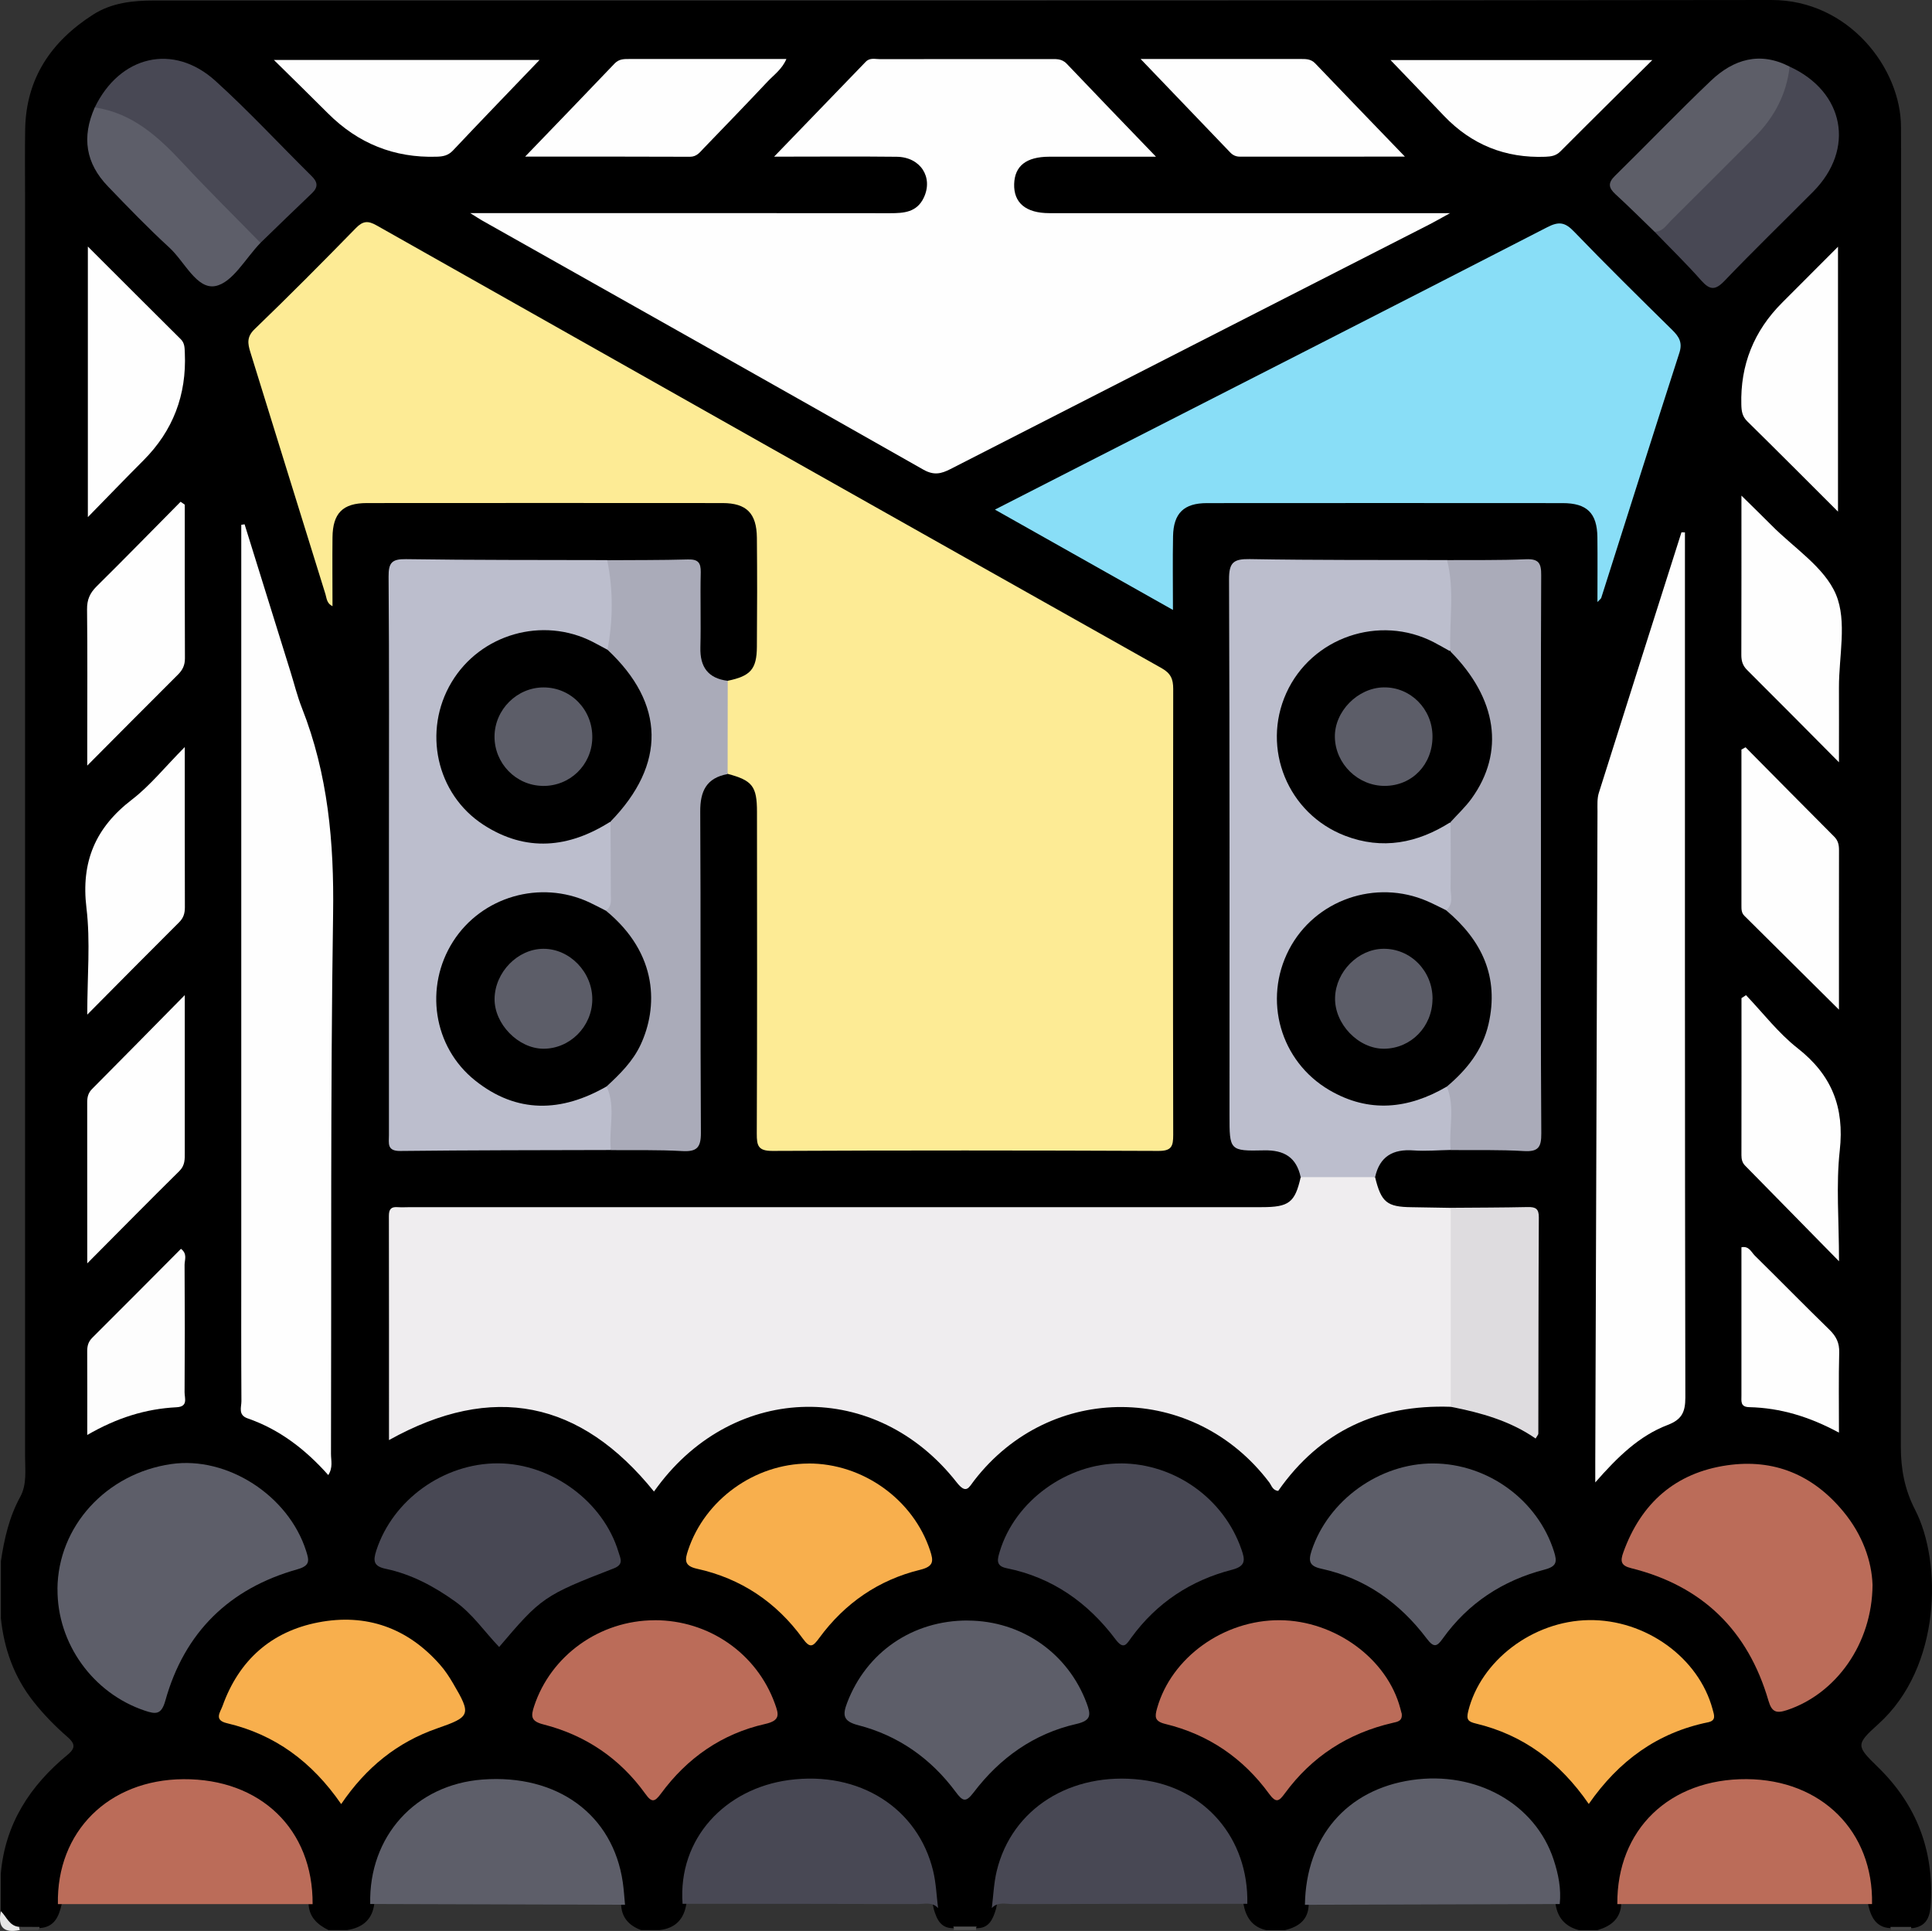 <?xml version="1.0" encoding="UTF-8"?>
<svg id="Layer_1" data-name="Layer 1" xmlns="http://www.w3.org/2000/svg" viewBox="0 0 383.73 383.57">
  <rect x="0" y="0" width="383.73" height="383.57" fill="#333333" stroke="none"/>
  <defs>
    <style>
      .cls-1 {
        fill: #484854;
      }

      .cls-2 {
        fill: #bb6c59;
      }

      .cls-3 {
        fill: #5c5d68;
      }

      .cls-4 {
        fill: #dedcdf;
      }

      .cls-5 {
        fill: #bcbecd;
      }

      .cls-6 {
        fill: #aaabb9;
      }

      .cls-7 {
        fill: #5d5e68;
      }

      .cls-8 {
        fill: #fdeb95;
      }

      .cls-9 {
        fill: #e7e7e7;
      }

      .cls-10 {
        fill: #444;
      }

      .cls-11 {
        fill: #efedef;
      }

      .cls-12 {
        fill: #fdfdfd;
      }

      .cls-13 {
        fill: #f8af4d;
      }

      .cls-14 {
        fill: #515151;
      }

      .cls-15 {
        fill: #89def7;
      }

      .cls-16 {
        fill: #5d5e69;
      }

      .cls-17 {
        fill: #fefefe;
      }
    </style>
  </defs>
  <path d="M.18,321.32v-11.22c.67-4.43,1.64-8.75,3.83-12.75,1.37-2.49,.97-5.35,.97-8.08,0-83.37,0-166.75,0-250.12,0-4.49-.06-8.97,.02-13.46,.17-10.12,5.16-17.44,13.46-22.77C22.18,.53,26.41,.1,30.67,.1,137.72,.08,244.78,.16,351.84,0c15.39-.02,25.77,13.65,25.73,25.3,0,1.74,.02,3.49,.02,5.23,0,85.62,.02,171.23-.05,256.85,0,4.47,.76,8.51,2.84,12.54,5.33,10.34,5.26,31.24-7.31,42.55-4.56,4.11-4.39,4.34-.03,8.6,7.58,7.4,11.04,16.39,10.46,26.96-.13,2.38-.6,4.51-3.47,4.96-1.33,.04-2.66,.01-3.98,.02-3.22,.14-4.38-1.94-4.99-4.61-.31-10.06-4.24-17.89-13.99-21.82-9.65-3.89-18.81-2.86-27.09,3.63-5.75,4.51-7.41,10.96-7.97,17.85-.09,3.07-2.02,4.54-4.7,5.34h-3.74c-2.74-.74-4.27-2.52-4.63-5.33-.24-9.6-3.93-17.3-13.04-21.22-10.01-4.3-19.75-3.43-28.34,3.68-5.43,4.49-7.08,10.89-7.63,17.64,0,3.15-1.95,4.56-4.71,5.24h-3.74c-2.86-.65-4.07-2.69-4.54-5.36-.98-13.07-7.34-21.08-19-23.17-10.18-1.83-18.95,.96-25.57,9.23-2.32,2.9-3.33,6.36-3.71,9.98-.18,1.74-.45,3.44-.84,5.13-.62,2.03-1.38,3.92-4.02,3.79-1.42,0-2.84,0-4.26,0-2.65,.14-3.46-1.7-4.07-3.76-.24-1.34-.62-2.65-.76-4.02-1.12-11.12-8.57-19.05-19.71-20.54-8.53-1.14-16.23,.7-22.58,7.07-4.57,4.59-5.86,10.2-6.08,16.31-.44,3.09-2.12,4.94-5.29,5.32h-3.74c-2.43-.92-3.91-2.55-3.95-5.26-.8-11.24-5.73-19.5-17.08-22.67-14.29-4-31.71,3.16-31.93,22.65-.38,3.2-2.33,4.8-5.38,5.28h-3.74c-2.23-1.11-3.9-2.64-3.94-5.36-.89-23.83-25.8-28.36-39.27-19.29-7,4.72-9.38,11.55-9.76,19.49-.57,2.5-1.47,4.69-4.56,4.77-1.18,0-2.36,0-3.54,0-2.54,.32-3.34-1.43-4-3.35v-7.48c.86-9.89,5.82-17.49,13.31-23.64,1.66-1.37,1.35-2.26-.09-3.52-2.44-2.12-4.7-4.43-6.72-6.99-3.89-4.92-5.88-10.55-6.5-16.72Z"/>
  <path class="cls-9" d="M.18,379.65c1.14,1.1,1.66,2.92,3.59,3.1,.32,.08,.45,.19,.38,.36-.07,.19-.15,.28-.24,.28-3.16,.67-4.41-.58-3.74-3.74Z"/>
  <path class="cls-14" d="M193.98,382.7c-.14,.22-.17,.45-.08,.69h-4.49c.09-.24,.06-.47-.08-.69,1.55,0,3.09,0,4.64,0Z"/>
  <path class="cls-10" d="M3.92,383.39c-.06-.21-.11-.42-.15-.64,1.36,0,2.72,.02,4.07,.02,.01,.23-.05,.43-.19,.61H3.92Z"/>
  <path class="cls-10" d="M375.67,383.39c-.14-.18-.2-.39-.19-.62,1.37,0,2.74,0,4.11,0,.01,.23-.05,.43-.19,.61h-3.74Z"/>
  <path class="cls-8" d="M144.54,135.23c4.51-.93,5.76-2.28,5.79-6.74,.06-7.23,.07-14.45,0-21.68-.05-4.85-2.06-6.87-6.81-6.88-23.55-.02-47.1-.02-70.65,0-4.79,0-6.78,2.01-6.83,6.82-.05,4.48,0,8.97,0,13.67-1.16-.56-1.16-1.61-1.4-2.39-4.99-16.01-9.94-32.04-14.91-48.06-.53-1.71-.77-3.05,.85-4.6,6.82-6.57,13.49-13.29,20.11-20.07,1.4-1.43,2.4-1.49,4.1-.53,51.95,29.37,103.93,58.7,155.94,87.96,1.82,1.03,2.29,2.18,2.29,4.11-.05,29.53-.06,59.06,0,88.59,0,2.26-.31,3.21-2.96,3.19-25.54-.11-51.09-.12-76.63,0-2.83,.01-3.13-1.01-3.12-3.42,.09-21.31,.06-42.61,.04-63.92,0-5.11-.92-6.25-5.82-7.56-2.21-3.64-.92-7.65-1.11-11.48-.12-2.36-.67-4.93,1.13-7.04Z"/>
  <path class="cls-11" d="M288.15,279.45c-14.37-.5-25.95,4.78-34.28,16.71-1.14-.13-1.32-1.11-1.79-1.72-14.97-19.75-43.39-19.97-58.55-.4-1.13,1.46-1.59,2.87-3.53,.4-15.95-20.35-43.93-19.89-59.38,.85-.22,.3-.44,.6-.73,.99-14.57-18.05-32-21.71-52.63-10.22,0-14.98,.01-29.76-.02-44.55,0-1.3,.43-1.82,1.72-1.72,.87,.06,1.74,0,2.62,0,56.34,0,112.67,0,169.01,0,5.44,0,6.6-.91,7.75-5.95,4.93-1.89,9.85-1.88,14.78,0,1.21,4.99,2.35,5.91,7.27,5.96,2.59,.03,5.17,.08,7.76,.13,1.28,1.28,1.19,2.94,1.2,4.53,.05,10.16,.05,20.31,0,30.47,0,1.59,.13,3.26-1.18,4.53Z"/>
  <path class="cls-17" d="M93.38,42.33c28.6,0,56.01-.01,83.43,.02,2.73,0,5.27-.18,6.65-3.04,1.96-4.07-.62-8.12-5.36-8.17-7.82-.09-15.65-.02-24.35-.02,6.4-6.63,12.3-12.74,18.2-18.85,.83-.86,1.87-.52,2.83-.52,11.22-.02,22.43-.02,33.65-.01,1.22,0,2.41-.16,3.44,.92,5.7,6,11.46,11.95,17.73,18.47-7.6,0-14.4-.01-21.2,0-4.56,.01-6.86,1.82-6.97,5.42-.11,3.74,2.32,5.79,6.99,5.79,24.92,.01,49.85,0,74.77,0h4.81c-1.96,1.08-2.95,1.66-3.97,2.18-31.75,16.21-63.5,32.41-95.24,48.65-1.85,.95-3.31,1.3-5.39,.12-29.18-16.57-58.43-33.02-87.66-49.5-.49-.28-.96-.6-2.35-1.46Z"/>
  <path class="cls-15" d="M317.28,119.58c0-4.54,.04-8.72-.01-12.89-.06-4.76-2.07-6.75-6.9-6.75-23.55-.02-47.1-.02-70.65,0-4.58,0-6.64,2.01-6.73,6.57-.09,4.69-.02,9.38-.02,14.65-11.93-6.73-23.36-13.17-35.36-19.93,6.24-3.19,12-6.14,17.76-9.08,30.66-15.65,61.34-31.27,91.95-47.02,2.33-1.2,3.54-.97,5.3,.86,6.4,6.64,12.97,13.11,19.54,19.58,1.35,1.33,2.05,2.49,1.39,4.53-5.23,16.2-10.35,32.43-15.51,48.65-.06,.19-.28,.32-.75,.83Z"/>
  <path class="cls-5" d="M273.12,233.83c-4.93,0-9.86,0-14.78,0-.85-3.94-3.28-5.41-7.27-5.32-6.87,.16-6.87,.01-6.87-7.01,0-35.47,.05-70.94-.09-106.41-.01-3.37,.89-4.08,4.11-4.03,13.06,.23,26.13,.16,39.2,.19,1.33,.59,1.75,1.77,1.76,3.05,.06,4.71,.57,9.44-.36,14.12-1.53,2.25-3.11,.55-4.54-.07-7-3.02-13.86-2.98-20.34,1.2-9.03,5.83-11.9,17.53-6.75,26.61,5.19,9.15,16.88,12.77,26.68,8.35,1.51-.68,3.06-2.65,4.9-.44,.63,5.54,1.31,11.09-.42,16.56-2.07,1.5-3.79-.01-5.56-.71-14.19-5.63-28.26,4.05-28.05,19.32,.16,11.87,11.98,21.36,23.6,18.95,2.08-.43,4.09-1.07,6.04-1.91,1.23-.53,2.48-1.31,3.88-.41,1.54,4.21,1.72,8.4-.12,12.56-2.47,.04-4.96,.27-7.41,.09-4.07-.3-6.7,1.2-7.61,5.3Z"/>
  <path class="cls-17" d="M48.58,104.15c3.04,9.78,6.09,19.55,9.13,29.33,.74,2.37,1.33,4.8,2.24,7.11,5.2,13.17,6.42,26.79,6.21,40.91-.54,35.76-.31,71.54-.42,107.31,0,1.3,.43,2.69-.54,4.2-4.51-5.08-9.67-9.06-16.01-11.26-1.96-.68-1.23-2.23-1.24-3.44-.06-9.47-.03-18.94-.03-28.42V104.25c.22-.03,.44-.07,.66-.1Z"/>
  <path class="cls-5" d="M121.33,228.44c-13.94,.04-27.89,.03-41.83,.19-2.69,.03-2.25-1.54-2.25-3.12,0-19.3,0-38.6,0-57.9,0-17.68,.07-35.36-.07-53.04-.02-2.77,.62-3.54,3.45-3.5,13.32,.2,26.64,.15,39.96,.19,.7,.34,1.38,.82,1.45,1.59,.45,5.41,1.25,10.84-.53,16.18-1.88,1.2-3.3-.24-4.81-.91-9.92-4.41-21.41-.79-26.41,8.61-4.24,7.96-3.09,15.62,2.2,22.7,4.15,5.55,13.63,8.26,21.02,6.22,1.8-.5,3.52-1.22,5.21-2.01,1.13-.53,2.35-1.08,3.25,.44,.62,5.55,1.32,11.09-.43,16.57-1.74,1.33-3.31,.23-4.87-.42-4.47-1.87-8.97-2.6-13.81-1.35-10.71,2.77-17.23,13.65-14.56,24.61,2.51,10.29,13.54,16.98,23.97,14.53,1.82-.43,3.58-1.02,5.31-1.75,1.23-.52,2.47-1.31,3.88-.41,1.55,4.21,1.72,8.4-.12,12.57Z"/>
  <path class="cls-17" d="M334.66,105.77v3.72c0,56.04-.03,112.09,.08,168.13,0,2.92-.74,4.38-3.52,5.44-5.64,2.15-9.91,6.32-14.37,11.41,0-1.91,0-2.97,0-4.04,.14-43.09,.29-86.18,.44-129.27,0-1.24-.09-2.55,.28-3.7,5.43-17.25,10.92-34.48,16.4-51.72,.23,0,.46,.02,.69,.02Z"/>
  <path class="cls-6" d="M121.33,228.44c-.47-4.2,1.04-8.53-.85-12.63-.18-1.93,1.38-2.82,2.43-3.96,7.27-7.86,7.29-19.23,.05-27.06-1.07-1.16-2.55-2.07-2.66-3.91,1.3-.81,1.02-2.13,1.02-3.32,0-4.78-.04-9.57-.06-14.35-.06-1.42,1-2.21,1.77-3.15,7.55-9.3,7.15-19.85-1.07-28.57-.63-.67-1.75-1.13-1.3-2.4,1.1-5.94,1.16-11.88-.06-17.81,5.35-.04,10.7,0,16.05-.15,1.97-.05,2.57,.61,2.53,2.55-.12,4.98,.06,9.96-.07,14.93-.1,3.89,1.53,6.14,5.43,6.63,0,6.17-.01,12.35-.02,18.52-4.21,.76-5.47,3.39-5.44,7.49,.12,21.25,0,42.5,.13,63.75,.02,2.99-.83,3.81-3.72,3.65-4.71-.27-9.43-.15-14.15-.19Z"/>
  <path class="cls-6" d="M288.07,129.39c-.25-6.04,.88-12.14-.66-18.13,5.22-.04,10.45,.06,15.67-.17,2.55-.11,3.05,.81,3.03,3.16-.09,18.54-.05,37.08-.05,55.63,0,18.42-.06,36.84,.07,55.25,.02,2.73-.57,3.69-3.45,3.52-4.84-.29-9.7-.16-14.55-.2-.42-4.19,.94-8.49-.77-12.6-.31-1.39,.83-1.94,1.57-2.72,8.52-8.94,8.62-19.87,.28-28.91-.91-.98-2.1-1.82-2-3.4,1.57-1.24,.88-2.98,.9-4.5,.08-4.33,0-8.66,0-12.99-.18-1.44,.89-2.23,1.68-3.14,7.23-8.38,7.42-18.42,.54-27.08-.9-1.13-2.27-2-2.25-3.7Z"/>
  <path class="cls-16" d="M11.41,315.64c.09-12.43,9.68-22.95,22.61-24.82,11.11-1.61,23.27,6.25,26.77,17.23,.6,1.89,.89,2.94-1.73,3.68-13.52,3.8-22.43,12.52-26.22,26.09-.79,2.83-1.9,2.72-4.1,1.98-10.27-3.45-17.4-13.32-17.32-24.16Z"/>
  <path class="cls-2" d="M371.92,314.82c-.07,11.72-7.27,21.65-17,24.88-2.06,.68-3,.44-3.67-1.86-4.05-13.95-13.14-22.83-27.29-26.34-2.05-.51-2.17-1.39-1.53-3.16,3.52-9.78,10.36-15.79,20.6-17.27,9.28-1.34,17.04,1.85,23.11,9.21,3.83,4.64,5.62,9.86,5.78,14.54Z"/>
  <path class="cls-16" d="M284.67,290.7c10.88,.05,20.75,7.3,23.97,17.46,.66,2.07,.58,2.99-1.87,3.63-8.31,2.17-15.19,6.66-20.23,13.72-1.13,1.59-1.76,1.84-3.15,0-5.32-7.06-12.2-12-20.96-13.9-2.35-.51-2.61-1.49-1.92-3.59,3.31-10.01,13.48-17.36,24.16-17.32Z"/>
  <path class="cls-1" d="M99.14,327.16c-2.91-3.03-5.27-6.57-8.75-9.05-4.21-3.01-8.68-5.4-13.74-6.47-2.45-.51-2.59-1.55-1.9-3.67,3.27-10.04,13.36-17.33,24.17-17.29,10.65,.04,20.93,7.61,23.93,17.64,.38,1.27,1.11,2.44-.97,3.24-13.84,5.35-14.41,5.79-22.74,15.6Z"/>
  <path class="cls-1" d="M222.62,290.69c10.73,.04,20.46,6.99,23.95,17.08,.68,1.97,.99,3.31-1.85,4.04-8.2,2.11-14.98,6.57-20.02,13.49-.93,1.28-1.5,2.52-3.12,.36-5.48-7.3-12.56-12.32-21.65-14.15-2.26-.45-1.8-1.84-1.35-3.34,3.01-10,13.34-17.52,24.04-17.47Z"/>
  <path class="cls-13" d="M160.55,290.71c10.82-.05,20.86,7.16,24.19,17.31,.67,2.04,.78,3.13-2,3.81-8.25,2.01-14.96,6.65-20,13.51-1.26,1.72-1.81,2.19-3.29,.15-5.24-7.22-12.27-11.95-21.01-13.87-2.59-.57-2.42-1.76-1.77-3.7,3.33-10.01,13.18-17.15,23.88-17.2Z"/>
  <path class="cls-13" d="M67.77,358.37c-5.81-8.42-13.17-13.83-22.69-16.07-2.65-.62-1.33-2.17-.88-3.42,3.24-9.07,9.67-14.81,19.03-16.61,9.49-1.83,17.73,1.07,24.19,8.44,.98,1.11,1.81,2.38,2.56,3.66,3.67,6.23,3.51,6.65-3.16,8.96-7.92,2.75-14.11,7.75-19.06,15.04Z"/>
  <path class="cls-13" d="M315.55,358.33c-5.77-8.35-13.03-13.71-22.4-15.96-1.59-.38-1.94-.79-1.53-2.47,2.47-10.02,12.81-17.91,23.94-18.08,11.26-.17,21.84,7.45,24.59,17.7,.31,1.15,.78,2.25-.91,2.6-10.02,2.05-17.69,7.61-23.68,16.22Z"/>
  <path class="cls-2" d="M278.4,340.32c.21,1.55-.78,1.69-1.81,1.92-8.84,2.04-16.02,6.67-21.39,13.99-1.15,1.57-1.72,2.02-3.12,.11-5.17-7.1-12.07-11.82-20.62-13.89-2.18-.53-2.11-1.45-1.64-3.12,2.83-10.07,13.22-17.56,24.36-17.49,10.98,.07,21.35,7.66,23.95,17.53,.1,.36,.19,.72,.25,.95Z"/>
  <path class="cls-2" d="M130,321.84c10.8-.02,20.3,6.6,23.9,16.56,.77,2.13,1.16,3.36-1.95,4.06-8.56,1.93-15.46,6.74-20.66,13.81-1.26,1.71-1.84,1.84-3.11,.06-5.06-7.04-11.89-11.66-20.26-13.79-2.49-.64-2.5-1.59-1.83-3.63,3.32-10.06,13.02-17.04,23.92-17.06Z"/>
  <path class="cls-16" d="M192.25,321.91c10.69,.05,19.89,6.5,23.58,16.42,.82,2.21,1,3.43-2.04,4.12-8.44,1.92-15.19,6.74-20.39,13.58-1.6,2.1-2.18,1.81-3.62-.13-4.9-6.59-11.37-11.16-19.34-13.21-2.98-.77-3.12-1.98-2.19-4.43,3.83-10.08,13.04-16.41,24-16.36Z"/>
  <path class="cls-16" d="M309.8,378.22c-16.87,.05-33.74,.1-50.62,.15,.21-13.46,8.29-22.89,21.23-24.78,12.8-1.87,24.52,4.71,28.17,15.82,.94,2.86,1.53,5.77,1.21,8.81Z"/>
  <path class="cls-1" d="M186.32,379.03c-1.2-1.32-2.79-.79-4.21-.8-15.51-.05-31.02-.05-46.54-.06-.95-13.02,8.52-22.89,21.12-24.58,14.02-1.88,25.67,5.61,28.66,18.1,.57,2.39,.66,4.89,.97,7.34Z"/>
  <path class="cls-2" d="M62.09,378.24c-16.86,0-33.73,0-50.59-.01-.29-14.39,10.06-24.7,24.91-24.81,15.34-.11,25.78,9.98,25.68,24.82Z"/>
  <path class="cls-16" d="M124.14,378.36c-16.87-.05-33.74-.1-50.61-.15-.31-13.42,8.98-23.72,22.31-24.72,14.87-1.12,25.92,6.98,27.86,20.43,.21,1.47,.3,2.96,.44,4.44Z"/>
  <path class="cls-1" d="M247.75,378.17c-15.51,.01-31.02,.02-46.54,.06-1.43,0-3.01-.52-4.22,.79,.31-2.45,.4-4.95,.97-7.33,2.98-12.43,14.74-19.82,28.7-18.15,12.67,1.51,21.36,11.66,21.08,24.63Z"/>
  <path class="cls-2" d="M371.82,378.22c-16.86,0-33.73,.01-50.59,.01-.12-14.8,10.37-24.92,25.7-24.82,14.86,.1,25.17,10.38,24.89,24.81Z"/>
  <path class="cls-4" d="M288.15,279.45c0-13.18,0-26.35-.01-39.53,5.1-.04,10.21-.04,15.31-.15,1.54-.03,2.2,.33,2.19,2.04-.08,14.32-.07,28.64-.1,42.97,0,.2-.21,.39-.54,.97-5.07-3.52-10.87-5.13-16.84-6.3Z"/>
  <path class="cls-1" d="M18.82,21.35c4.98-10.31,15.6-12.85,23.95-5.3,6.64,6.01,12.74,12.62,19.12,18.92,1.23,1.21,1.34,2.2,.05,3.43-3.43,3.25-6.8,6.55-10.2,9.84-1.61-.29-2.49-1.58-3.53-2.62-5.39-5.34-10.8-10.66-16.08-16.1-3.11-3.21-6.57-5.67-11.02-6.57-.99-.2-1.96-.45-2.3-1.6Z"/>
  <path class="cls-1" d="M355.45,13.23c10.9,4.99,13.06,16.39,4.68,24.84-5.87,5.91-11.85,11.7-17.61,17.72-1.85,1.93-2.92,1.84-4.63-.08-2.95-3.34-6.16-6.46-9.26-9.67,5.47-5.95,11.32-11.54,17.07-17.22,3.98-3.92,7.32-8.14,8.61-13.7,.17-.73,.53-1.39,1.14-1.89Z"/>
  <path class="cls-17" d="M17.45,102.71V48.97c6.43,6.42,12.42,12.43,18.45,18.41,.81,.8,.76,1.75,.81,2.74q.55,12.53-8.19,21.3c-3.5,3.51-6.95,7.09-11.06,11.29Z"/>
  <path class="cls-17" d="M107.16,11.91c-6.03,6.29-11.65,12.1-17.19,17.98-.97,1.03-2.01,1.21-3.3,1.24q-12.54,.38-21.53-8.61c-3.4-3.4-6.83-6.76-10.74-10.61h52.76Z"/>
  <path class="cls-17" d="M104.3,31.11c6.31-6.55,12.07-12.51,17.78-18.5,.91-.95,1.96-.89,3.08-.89,10.21,0,20.42,0,31.03,0-.87,2.05-2.5,3.16-3.77,4.52-4.18,4.44-8.42,8.83-12.66,13.22-.75,.78-1.36,1.68-2.72,1.68-10.65-.05-21.3-.03-32.74-.03Z"/>
  <path class="cls-17" d="M226.55,11.72c11.17,0,21.39,0,31.6,0,1.12,0,2.18-.07,3.08,.88,5.72,5.99,11.49,11.95,17.81,18.51-11.45,0-22.1,0-32.74,.01-.81,0-1.41-.27-1.96-.84-5.73-5.99-11.48-11.98-17.79-18.56Z"/>
  <path class="cls-17" d="M365.06,101.63c-6.25-6.24-12.1-12.12-18.01-17.93-1.01-.99-1.16-2.04-1.19-3.32q-.32-11.82,8.09-20.24c3.57-3.57,7.13-7.14,11.11-11.13v52.62Z"/>
  <path class="cls-17" d="M365.25,151.42c-6.52-6.57-12.36-12.48-18.25-18.34-.88-.87-1.14-1.8-1.14-2.98,.03-10.19,.02-20.39,.02-31.65,2.38,2.35,4.18,4.08,5.94,5.86,4.45,4.52,10.55,8.35,12.84,13.79,2.23,5.31,.57,12.26,.59,18.49,.02,4.6,0,9.2,0,14.84Z"/>
  <path class="cls-17" d="M346.7,148.44c5.86,5.92,11.71,11.85,17.6,17.75,.79,.79,.96,1.65,.96,2.69-.02,10.32-.01,20.63-.01,31.68-6.57-6.52-12.69-12.59-18.8-18.66-.59-.59-.57-1.33-.57-2.09,0-10.31,0-20.61,0-30.92,.28-.15,.55-.3,.83-.45Z"/>
  <path class="cls-17" d="M346.78,197.67c3.39,3.55,6.43,7.55,10.26,10.55,6.78,5.32,9.32,11.72,8.37,20.31-.76,6.84-.15,13.84-.15,22.01-6.73-6.86-12.7-12.93-18.66-19.01-.55-.56-.72-1.25-.72-2.04,.02-10.41,.01-20.82,.01-31.22,.3-.2,.6-.4,.9-.59Z"/>
  <path class="cls-17" d="M17.33,250.95c0-11.33,0-21.65-.01-31.97,0-1.04,.19-1.88,.98-2.67,5.87-5.9,11.7-11.84,18.4-18.64,0,3.45,0,5.73,0,8.01,0,7.73,0,15.45,0,23.18,0,1.36,.08,2.62-1.08,3.76-5.92,5.84-11.75,11.77-18.29,18.34Z"/>
  <path class="cls-17" d="M36.7,100.25c0,10.17-.02,20.35,.03,30.52,0,1.36-.45,2.31-1.39,3.24-5.8,5.77-11.56,11.59-18.01,18.07,0-2.15,0-3.55,0-4.95,0-8.7,.06-17.4-.04-26.1-.02-1.9,.56-3.22,1.89-4.54,5.62-5.55,11.13-11.21,16.69-16.82,.28,.19,.55,.38,.83,.58Z"/>
  <path class="cls-17" d="M36.7,148.39c0,11.45-.01,21.65,.02,31.84,0,1.19-.27,2.11-1.15,2.98-5.89,5.86-11.72,11.77-18.24,18.34,0-7.67,.65-14.52-.16-21.2-1.11-9.19,1.8-15.97,9.04-21.52,3.59-2.76,6.5-6.41,10.49-10.44Z"/>
  <path class="cls-17" d="M328.19,11.92c-6.44,6.39-12.37,12.23-18.25,18.14-.89,.9-1.84,1.03-3,1.08q-11.94,.46-20.14-8.13c-3.4-3.57-6.82-7.13-10.62-11.08h52Z"/>
  <path class="cls-7" d="M355.45,13.23c-.61,5.51-3.07,10.11-6.95,14-5.52,5.53-11.05,11.07-16.6,16.58-.94,.93-1.68,2.23-3.27,2.23-2.59-2.5-5.13-5.04-7.78-7.47-1.39-1.28-1.51-2.25-.08-3.65,6.38-6.26,12.57-12.72,19.04-18.88,4.48-4.26,9.71-5.87,15.64-2.81Z"/>
  <path class="cls-16" d="M18.82,21.35c7.57,1.1,12.73,5.92,17.67,11.23,4.96,5.33,10.16,10.45,15.25,15.66-2.95,3.03-5.54,7.92-8.96,8.58-3.7,.72-6.12-4.86-9.14-7.63-4.22-3.87-8.21-8.01-12.18-12.14-4.46-4.62-5.26-9.8-2.64-15.7Z"/>
  <path class="cls-12" d="M17.33,285.06c0-5.99,.02-11.32-.01-16.66,0-1.05,.22-1.88,1-2.66,5.89-5.86,11.74-11.76,17.62-17.67,1.33,1,.72,2.2,.72,3.18,.06,8.44,.06,16.89,0,25.33,0,1.17,.75,2.84-1.6,2.96-6.14,.31-11.87,2.11-17.74,5.51Z"/>
  <path class="cls-17" d="M365.25,284.58c-5.89-3.18-11.66-4.92-17.83-5.06-1.78-.04-1.54-1.19-1.54-2.3,0-9.81,0-19.61,0-29.46,1.52-.31,1.96,.98,2.67,1.67,4.96,4.88,9.83,9.86,14.82,14.72,1.34,1.31,1.99,2.61,1.93,4.53-.13,5.09-.05,10.18-.05,15.91Z"/>
  <path d="M287.21,180.81c7.1,5.94,10.59,13.23,8.44,22.62-1.19,5.18-4.32,9.07-8.28,12.41-7.64,4.47-15.47,5.3-23.32,.71-9.78-5.72-13.21-17.94-8.03-27.92,5.13-9.87,17.21-14.09,27.51-9.6,1.25,.54,2.45,1.18,3.68,1.77Z"/>
  <path d="M288.07,129.39c9.3,9.37,10.87,20.02,4.2,29.25-1.22,1.68-2.77,3.12-4.17,4.67-6.56,4.18-13.55,5.55-20.96,2.7-11.37-4.38-16.63-17.33-11.66-28.33,5-11.06,18.5-15.71,29.33-10.09,1.1,.57,2.17,1.2,3.25,1.8Z"/>
  <path d="M120.31,180.87c10.59,8.66,10.32,19.37,6.94,26.63-1.56,3.35-4.12,5.86-6.77,8.31-8.95,5.14-17.8,5.45-26.1-1.17-8.39-6.69-10.12-18.65-4.38-27.64,5.7-8.91,17.27-12.26,26.98-7.79,1.12,.52,2.21,1.11,3.32,1.67Z"/>
  <path d="M120.66,129.07c11.46,10.7,11.68,22.76,.6,34.13-8.28,5.28-16.79,6.11-25.22,.65-9.43-6.11-12.11-18.71-6.35-28.33,5.73-9.58,18.08-13.11,28.03-8.02,.99,.51,1.96,1.05,2.94,1.57Z"/>
  <path class="cls-3" d="M284.52,198.47c-.04,5.46-4.24,9.78-9.57,9.85-5.14,.07-9.96-4.96-9.78-10.21,.17-5.12,4.58-9.57,9.56-9.64,5.43-.08,9.84,4.42,9.8,9.99Z"/>
  <path class="cls-3" d="M284.52,146.25c.03,5.61-4.04,9.84-9.48,9.86-5.31,.02-9.8-4.36-9.91-9.66-.11-5.11,4.53-9.84,9.72-9.91,5.31-.07,9.64,4.28,9.67,9.71Z"/>
  <path class="cls-3" d="M117.64,198.6c-.06,5.35-4.48,9.75-9.73,9.72-4.98-.03-9.75-4.93-9.68-9.94,.08-5.26,4.58-9.88,9.67-9.91,5.27-.03,9.81,4.68,9.74,10.13Z"/>
  <path class="cls-3" d="M107.79,156.11c-5.32-.07-9.61-4.49-9.57-9.85,.05-5.31,4.46-9.71,9.74-9.71,5.48,0,9.8,4.49,9.68,10.07-.12,5.38-4.46,9.57-9.85,9.5Z"/>
</svg>